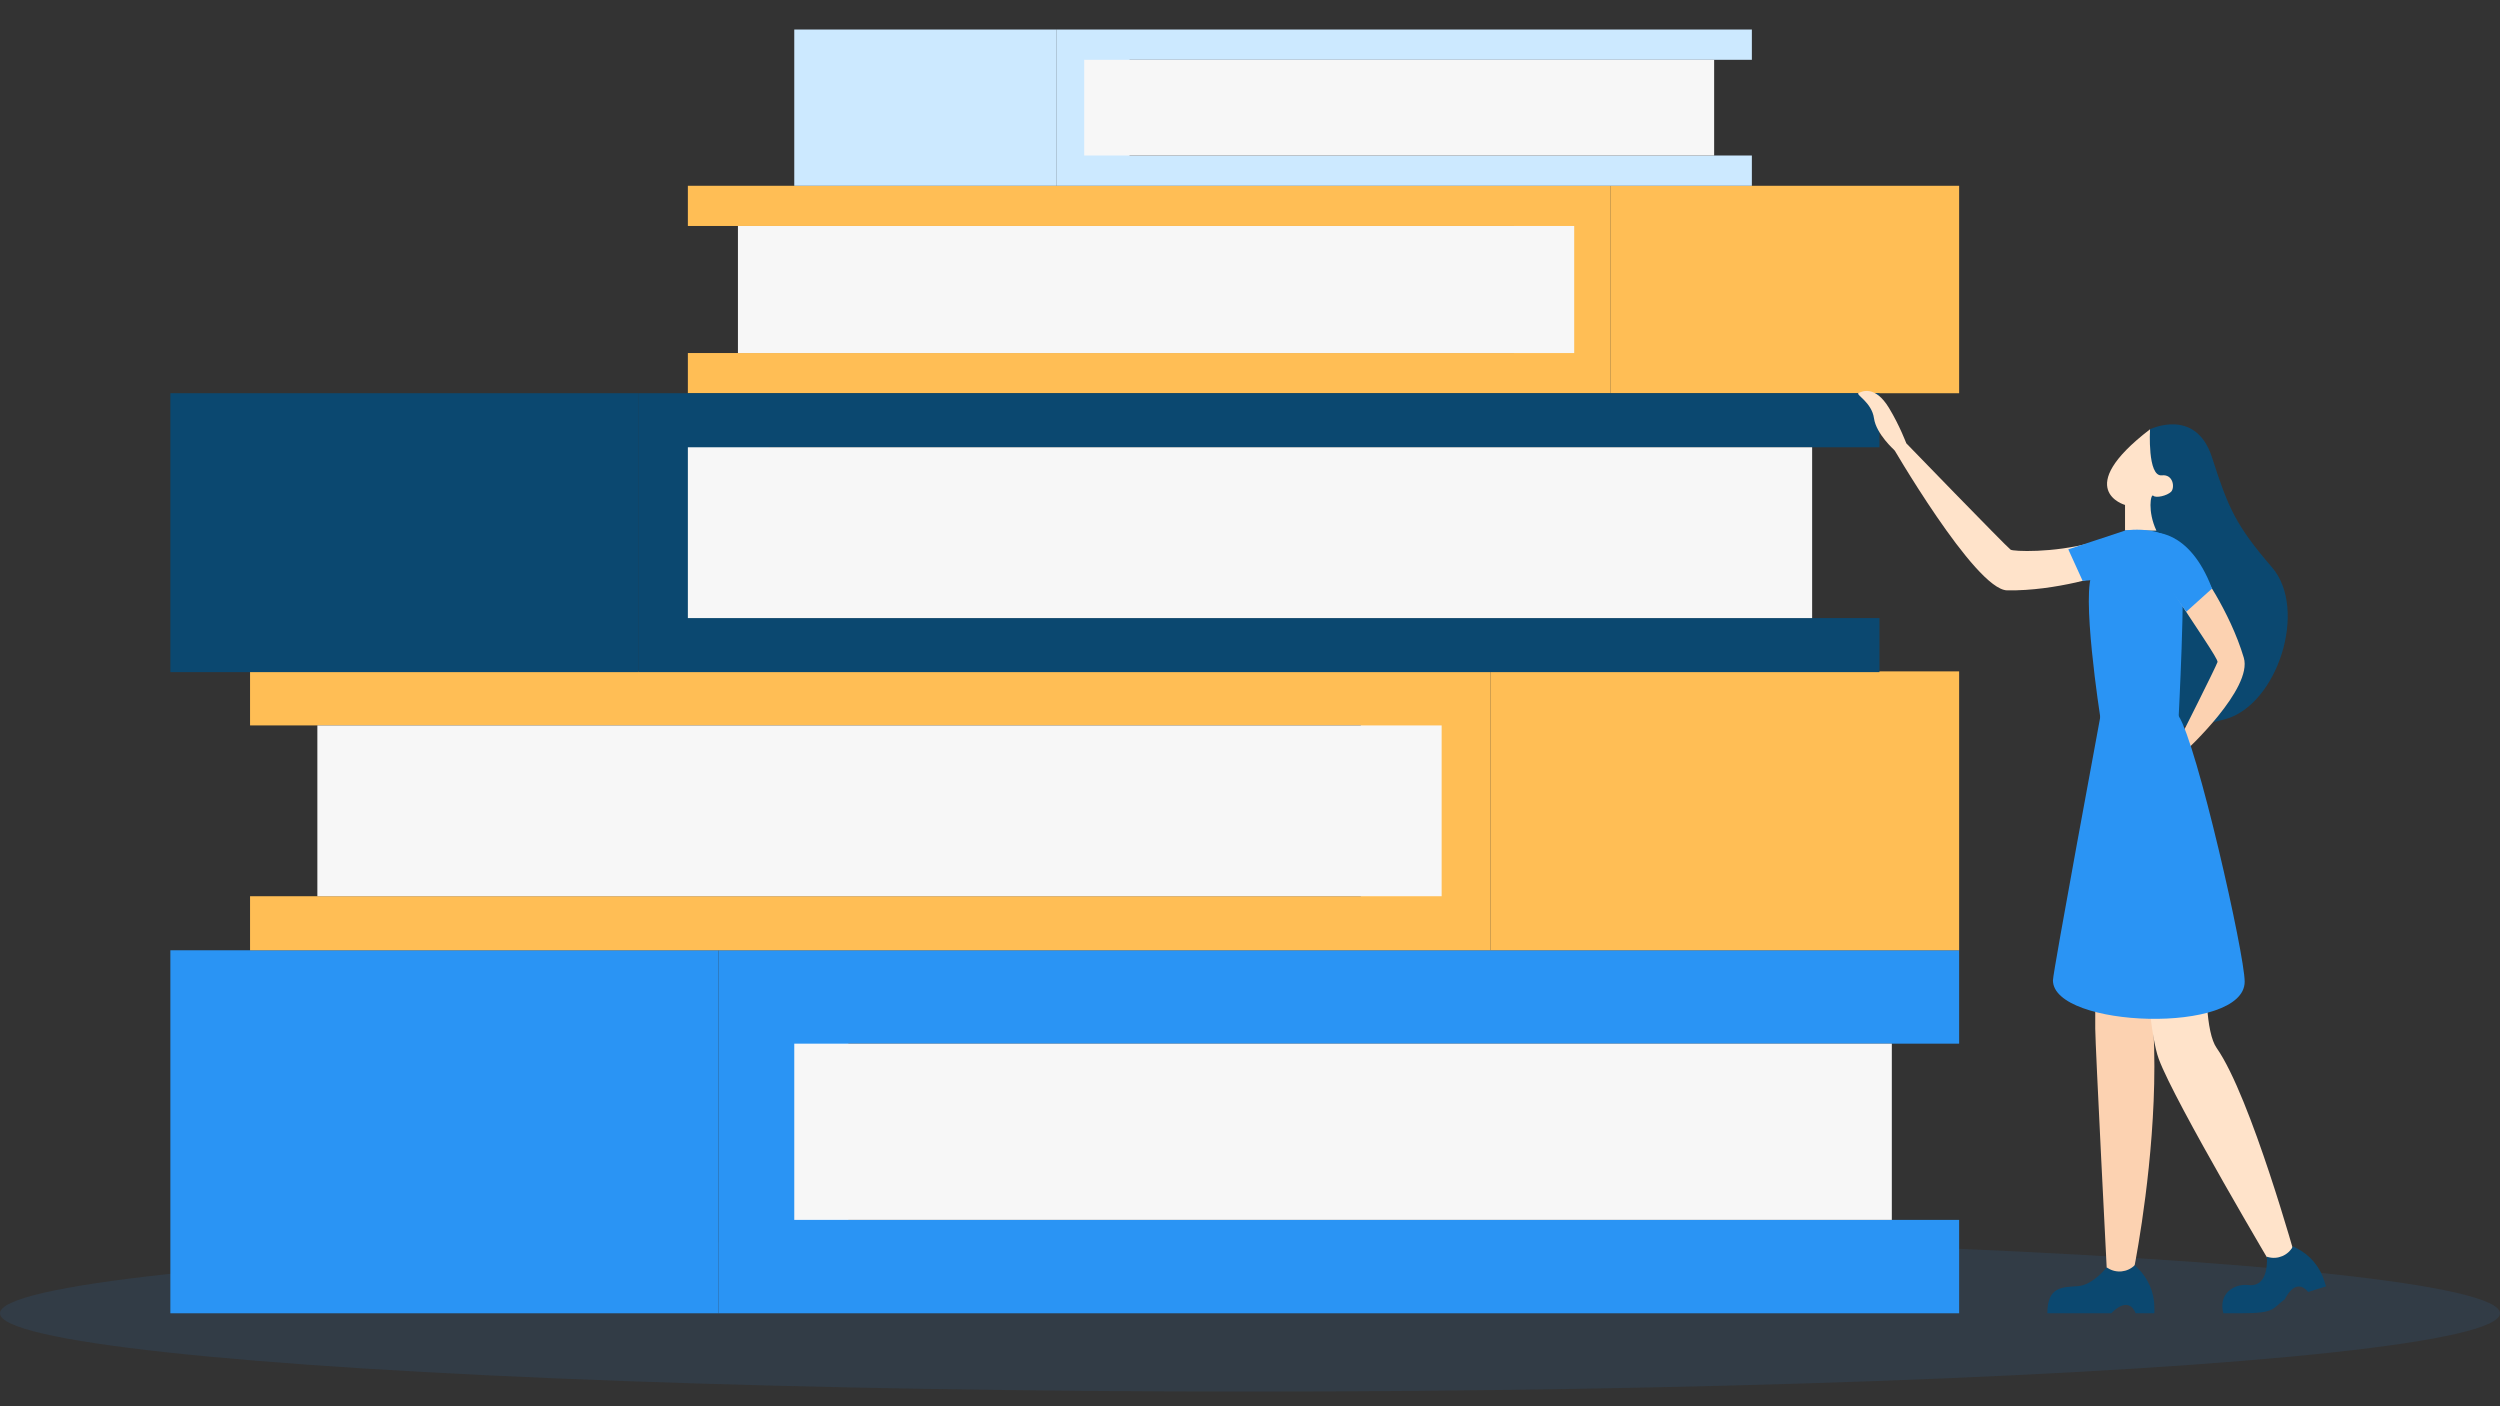 <svg xmlns="http://www.w3.org/2000/svg" xmlns:xlink="http://www.w3.org/1999/xlink" version="1.1" id="Reading_List" x="0px" y="0px" viewBox="0 0 1920 1080" style="enable-background:new 0 0 1920 1080;" xml:space="preserve">
<rect x="0" y="0" width="1920" height="1080" fill="#333333" stroke="none"/>
<style type="text/css">
	.st0{opacity:0.1;fill:#2A94F4;}
	.st1{fill:#2A94F4;}
	.st2{fill:#F7F7F7;}
	.st3{fill:#FFBE55;}
	.st4{fill:#CCE9FF;}
	.st5{fill:#0B4870;}
	.st6{fill:#FCD2B1;}
	.st7{fill:#FFE3CA;}
</style>
<ellipse class="st0" cx="960" cy="1008.6" rx="960" ry="60.12"/>
<g>
	<g>
		<rect x="130.84" y="729.81" class="st1" width="421" height="278.79"/>
		<polygon class="st1" points="651.55,936.88 651.55,801.53 1504.62,801.53 1504.62,729.81 551.84,729.81 551.84,1008.6     1504.62,1008.6 1504.62,936.88   "/>
		<rect x="610" y="801.53" class="st2" width="842.92" height="135.34"/>
	</g>
	<g>
		
			<rect x="1144.82" y="515.62" transform="matrix(-1 -1.224647e-16 1.224647e-16 -1 2649.436 1245.428)" class="st3" width="359.8" height="214.19"/>
		<polygon class="st3" points="1045.11,557.12 1045.11,688.3 192.04,688.3 192.04,729.81 1144.82,729.81 1144.82,515.62     192.04,515.62 192.04,557.12   "/>
		
			<rect x="243.74" y="557.12" transform="matrix(-1 -1.224647e-16 1.224647e-16 -1 1350.916 1245.428)" class="st2" width="863.44" height="131.18"/>
	</g>
	<g>
		
			<rect x="1236.99" y="142.68" transform="matrix(-1 -1.224647e-16 1.224647e-16 -1 2741.606 444.683)" class="st3" width="267.63" height="159.32"/>
		<polygon class="st3" points="1162.82,173.55 1162.82,271.13 528.28,271.13 528.28,302 1236.99,302 1236.99,142.68 528.28,142.68     528.28,173.55   "/>
		
			<rect x="566.74" y="173.55" transform="matrix(-1 -1.224647e-16 1.224647e-16 -1 1775.727 444.683)" class="st2" width="642.25" height="97.58"/>
	</g>
	<g>
		<rect x="610" y="22.67" class="st4" width="201.59" height="120.01"/>
		<polygon class="st4" points="867.46,119.43 867.46,45.93 1345.43,45.93 1345.43,22.67 811.59,22.67 811.59,142.68 1345.43,142.68     1345.43,119.43   "/>
		<rect x="832.68" y="45.93" class="st2" width="483.78" height="73.5"/>
	</g>
	<g>
		<rect x="130.84" y="302" class="st5" width="359.8" height="214.19"/>
		<polygon class="st5" points="590.35,474.69 590.35,343.51 1443.42,343.51 1443.42,302 490.64,302 490.64,516.19 1443.42,516.19     1443.42,474.69   "/>
		<rect x="528.28" y="343.51" class="st2" width="863.44" height="131.18"/>
	</g>
</g>
<g>
	<path class="st6" d="M1609.15,661.39c0,0,0,116.46,0,128.68c0,12.22,9.06,188.82,9.06,188.82h19.84   C1638.04,978.89,1690.23,729.3,1609.15,661.39z"/>
	<path class="st7" d="M1643.29,634.77c0,0,2.5,145.39,14.61,178.43c12.1,33.04,90.9,165.69,90.9,165.69l15.01-9.85   c0,0-35.22-126.89-61.42-164.19c-16.62-23.67-2.39-143.46-2.39-143.46L1643.29,634.77z"/>
	<path class="st5" d="M1651.22,329.69c0,0,35.16-17.22,47.63,21.66c12.48,38.87,18.31,52.19,46.07,84.4s4.17,105.4-35.82,116.57   c-39.98,11.17-82.47,3.66-82.33-12.02C1626.92,524.62,1624.43,376.89,1651.22,329.69z"/>
	<g>
		<path class="st7" d="M1651.22,329.69c0,0-2.13,36.65,9.09,35.37c8.84-1.01,10.1,9.6,7.07,12.63s-11.62,5.05-13.64,3.03    s-4.55,12.13,2.38,26.78h-24.1v-19.7C1632.02,387.79,1590.59,376.17,1651.22,329.69z"/>
		<path class="st1" d="M1632.02,407.38c0,0-14.3,19.57-24.41,31.98s5.55,112.46,5.55,112.46s59.99,1.13,59.99,0    s5.42-101.56,2.28-123.56C1671.58,401.34,1632.02,407.38,1632.02,407.38z"/>
		<g>
			<path class="st6" d="M1688.36,435.97c0,0,24.1,32.82,34.88,69.19c7.02,23.69-44.09,70.94-44.09,70.94l-5.49-7.96     c0,0,28.06-55.66,29.4-59.7c0.7-2.11-17.47-27.99-34.33-54.27L1688.36,435.97z"/>
			<path class="st1" d="M1698.85,452.01l-19.77,17.79l-18.52-25.6l-8.56-35.19C1652,409.02,1680.98,404.8,1698.85,452.01z"/>
		</g>
		<g>
			<path class="st7" d="M1617.92,440.94c0,0-38.55,13.11-76.48,12.45c-24.7-0.43-89.82-113.35-89.82-113.35l9.24-2.85     c0,0,79.85,82.47,83.3,84.97c1.8,1.31,32.16,2.76,62.3-5.42L1617.92,440.94z"/>
			<path class="st1" d="M1599.47,446.11l-11.02-24.2l43.57-14.42l22.55,6.87C1654.57,414.36,1649.87,443.28,1599.47,446.11z"/>
		</g>
		<path class="st1" d="M1613.16,549.8c0,0-36.5,196.85-36.5,203.06c-0.03,36.72,147.25,41.8,147.25,1.05    c0-20.96-36.58-182.72-50.76-204.11C1658.97,528.42,1613.16,549.8,1613.16,549.8z"/>
	</g>
	<path class="st5" d="M1617.92,973.34c0,0-10.44,13.6-22.11,14.43c-11.66,0.83-23.44,0-23.44,20.83h49.13c0,0,12.62-14.44,18.73,0   h14.33v-4.35c0-11.59-4.75-22.66-13.15-30.65l-1.98-1.88l0,0c-5.56,5.48-14.18,6.36-20.74,2.12L1617.92,973.34z"/>
	<path class="st5" d="M1740.94,965.16c0,0,2.32,23.65-14.13,21.78c-11.62-1.32-23.26,7.08-19.27,21.66h13.22   c27.71,0,24.1-3.79,34.06-10.84l0,0c0,0,7.78-17.53,17.89-5.55l13.68-4.25l-1.29-4.15c-3.43-11.06-11.26-20.24-21.65-25.37   l-2.45-1.21l0,0c-3.69,6.88-11.66,10.28-19.18,8.18L1740.94,965.16z"/>
	<path class="st7" d="M1464.02,340.44c0,0-5.09-13.66-13.32-27.21c-10.93-17.97-21.2-12.42-23.42-11.31   c-2.22,1.11,10.27,7.18,11.94,19.31c1.67,12.13,15.83,24.61,15.83,24.61L1464.02,340.44z"/>
</g>
</svg>